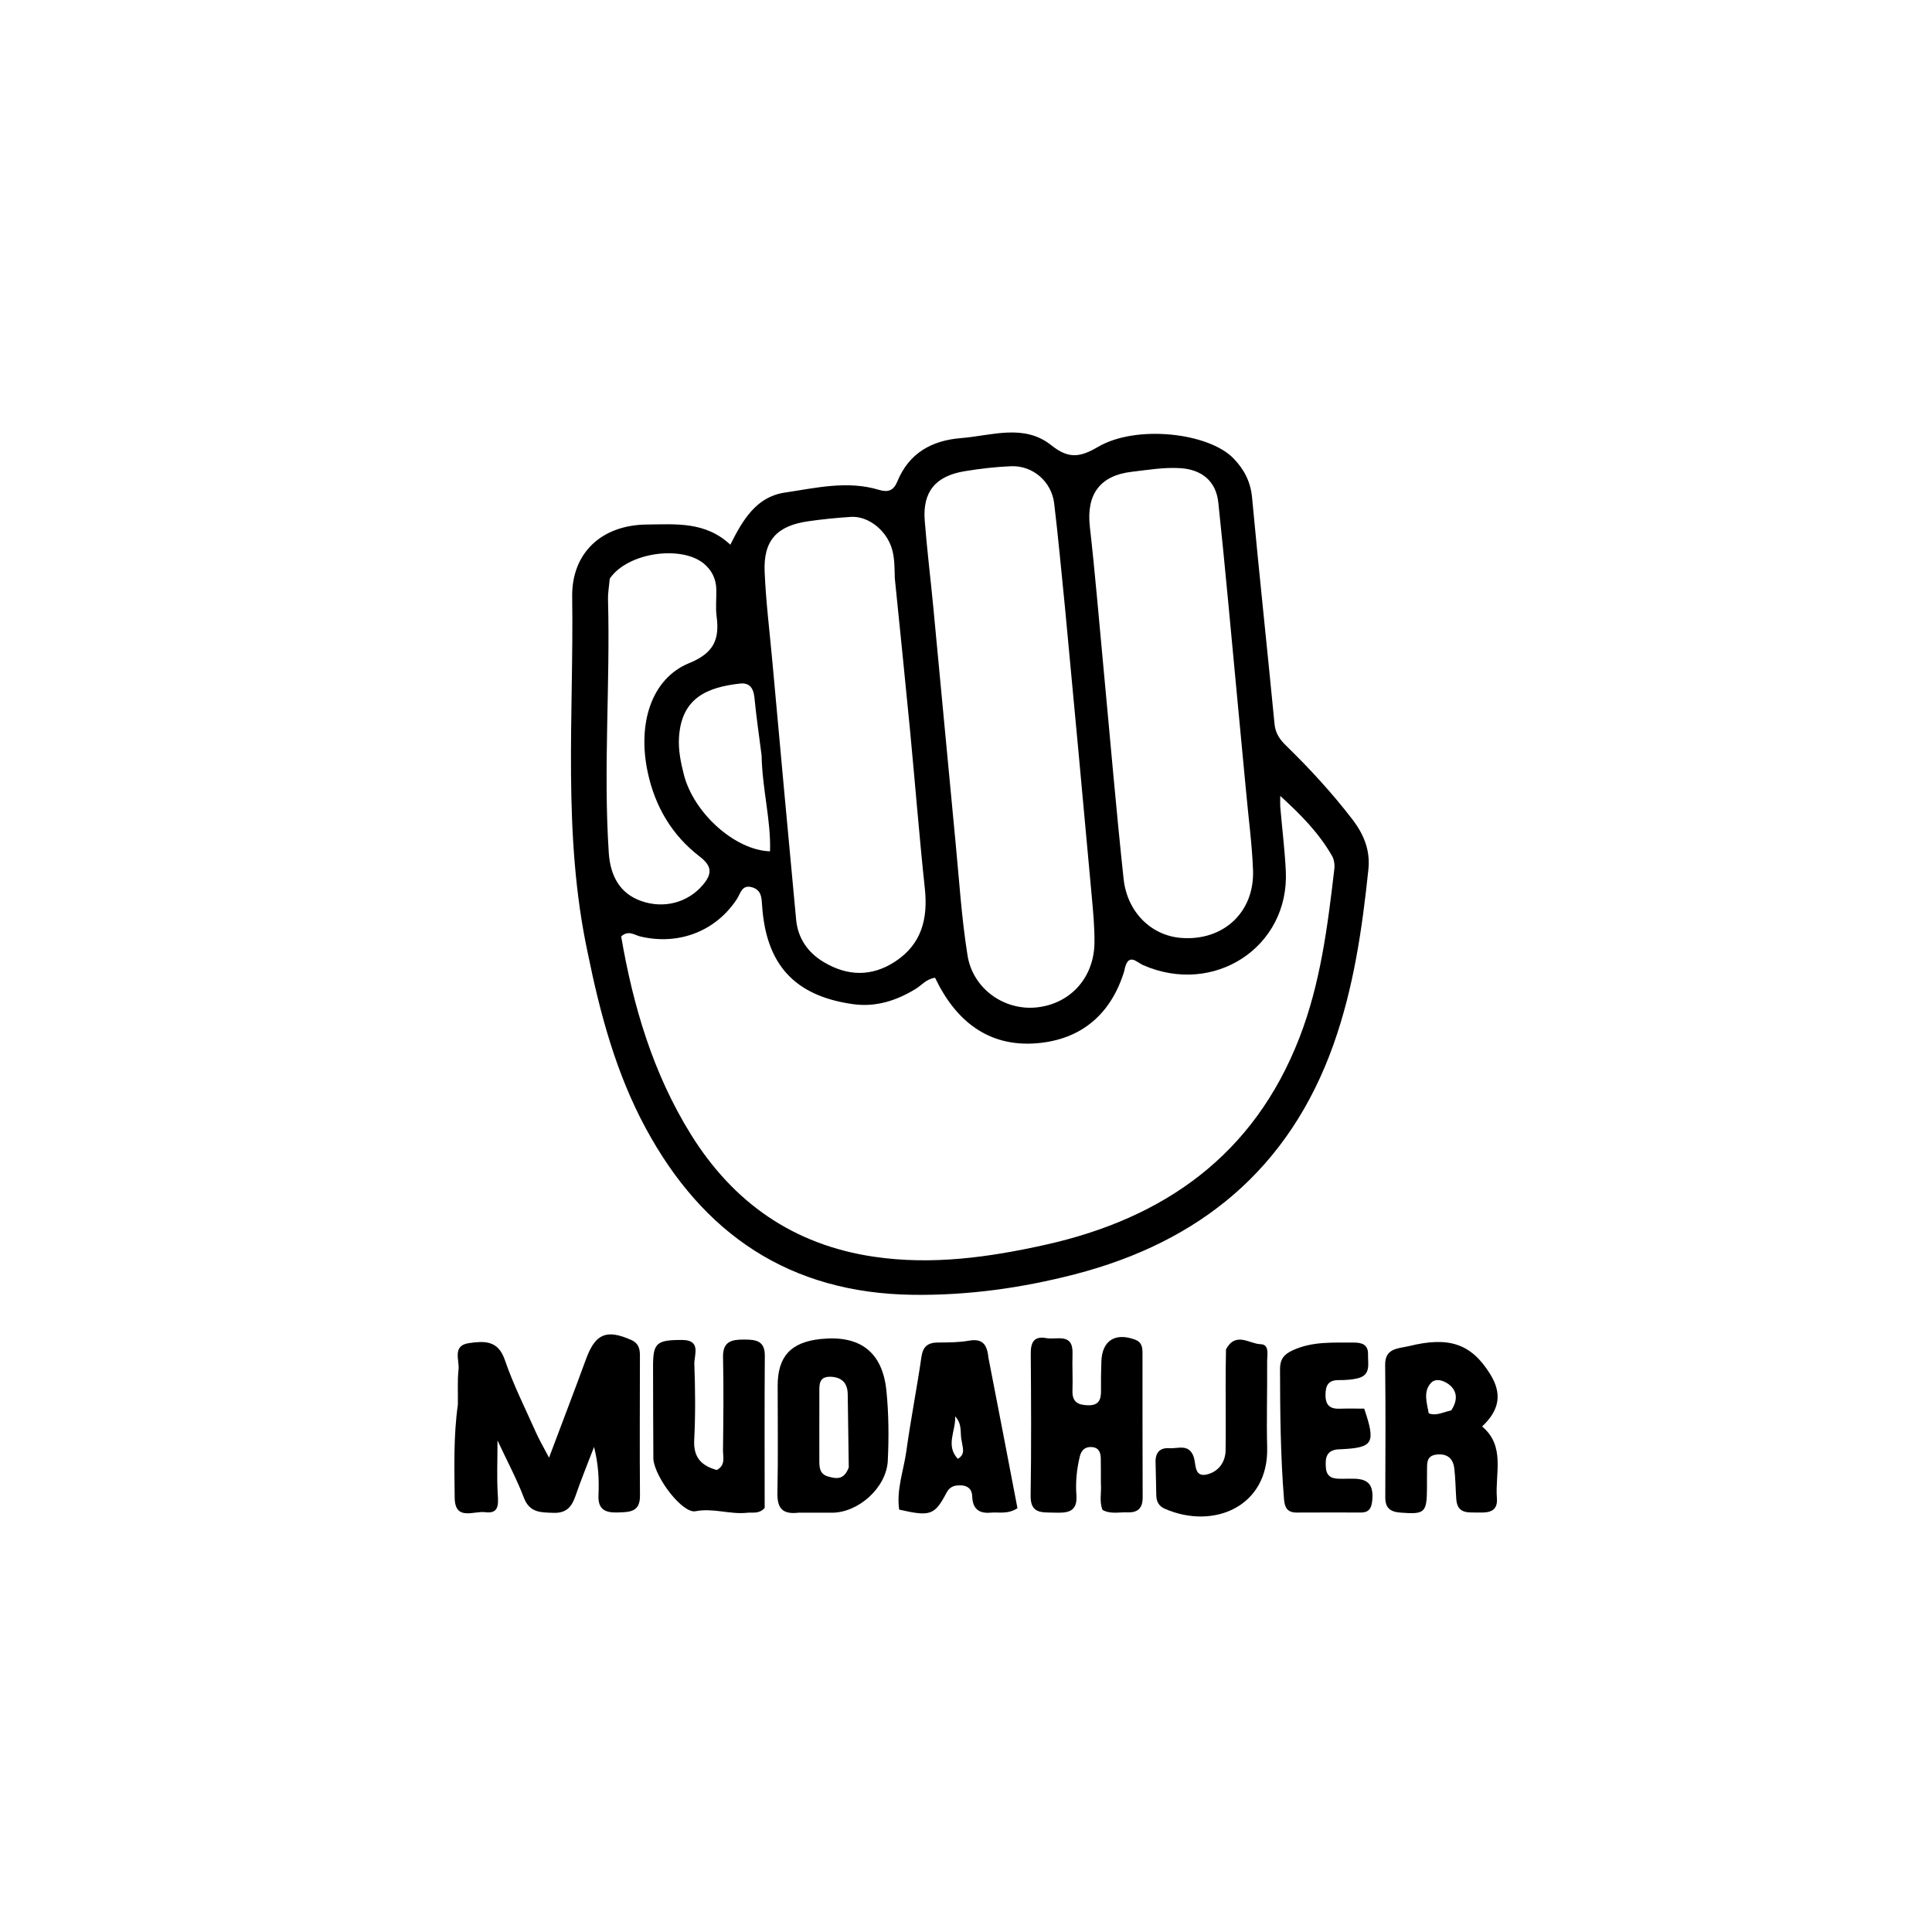 <svg version="1.1" id="Layer_1" xmlns="http://www.w3.org/2000/svg" xmlns:xlink="http://www.w3.org/1999/xlink" x="0px" y="0px"
	 width="100%" viewBox="0 0 496 496" enable-background="new 0 0 496 496" xml:space="preserve">
<path fill="#000000" opacity="1" stroke="none" 
	d="
M150.915,244.769 
	C144.333,214.204 147.335,183.635 146.896,153.231 
	C146.731,141.868 154.543,134.783 166,134.664 
	C173.484,134.587 181.093,133.841 187.502,139.841 
	C190.78,133.224 194.315,127.529 201.454,126.466 
	C209.459,125.275 217.547,123.301 225.671,125.765 
	C228.03,126.48 229.427,125.913 230.369,123.617 
	C233.359,116.326 239.183,113.073 246.737,112.472 
	C254.576,111.847 262.867,108.703 269.902,114.312 
	C274.257,117.784 277.175,117.504 281.881,114.735 
	C291.659,108.982 310.239,111.067 316.657,117.668 
	C319.398,120.487 321.064,123.655 321.446,127.767 
	C323.243,147.138 325.337,166.481 327.206,185.846 
	C327.437,188.235 328.536,189.833 330.134,191.387 
	C336.227,197.317 341.967,203.559 347.161,210.314 
	C350.138,214.185 351.822,218.282 351.302,223.246 
	C349.703,238.493 347.521,253.601 342.347,268.148 
	C331.002,300.046 308.053,318.861 275.857,327.168 
	C262.278,330.672 248.485,332.597 234.374,332.415 
	C202.743,332.006 180.443,316.851 165.728,289.552 
	C158.233,275.647 154.127,260.569 150.915,244.769 
M288.628,249.296 
	C285.245,260.396 277.567,266.875 266.253,267.829 
	C253.647,268.891 245.262,261.965 240.063,251.018 
	C237.783,251.338 236.637,252.919 235.117,253.855 
	C230.149,256.912 224.814,258.615 218.966,257.791 
	C204.055,255.691 196.697,247.697 195.664,232.601 
	C195.523,230.53 195.53,228.498 193.065,227.785 
	C190.464,227.033 190.12,229.369 189.196,230.786 
	C183.778,239.091 174.209,242.771 164.373,240.414 
	C162.899,240.061 161.33,238.707 159.473,240.414 
	C162.543,258.28 167.634,275.555 177.352,291.205 
	C188.247,308.751 203.677,319.568 224.308,322.631 
	C239.228,324.845 253.891,322.797 268.368,319.573 
	C298.886,312.777 321.914,296.526 333.587,266.451 
	C339.002,252.499 340.844,237.81 342.561,223.099 
	C342.689,222.005 342.511,220.673 341.975,219.738 
	C338.67,213.966 334.124,209.277 328.674,204.331 
	C328.674,205.902 328.627,206.542 328.681,207.174 
	C329.155,212.64 329.829,218.096 330.101,223.571 
	C331.074,243.108 311.689,255.814 293.403,247.744 
	C291.811,247.042 289.539,244.273 288.628,249.296 
M273.413,155.986 
	C272.502,147.06 271.711,138.119 270.634,129.212 
	C269.956,123.61 265.116,119.472 259.591,119.693 
	C255.612,119.851 251.623,120.325 247.688,120.968 
	C240.159,122.199 236.829,126.26 237.404,133.645 
	C237.984,141.094 238.902,148.517 239.612,155.957 
	C241.537,176.157 243.408,196.362 245.346,216.56 
	C246.267,226.152 246.871,235.801 248.396,245.299 
	C249.782,253.928 257.925,259.541 266.231,258.621 
	C274.86,257.665 280.922,250.937 280.983,241.916 
	C281.01,237.929 280.632,233.929 280.27,229.951 
	C278.057,205.597 275.796,181.248 273.413,155.986 
M319.846,202.601 
	C319.141,195.142 318.44,187.682 317.729,180.224 
	C316.104,163.16 314.588,146.084 312.781,129.04 
	C312.195,123.513 308.545,120.545 303.033,120.192 
	C298.851,119.925 294.737,120.636 290.602,121.116 
	C282.396,122.068 278.856,126.908 279.795,135.22 
	C281.157,147.281 282.157,159.383 283.297,171.469 
	C285,189.517 286.525,207.584 288.458,225.607 
	C289.382,234.227 295.598,240.191 303.227,240.79 
	C314.018,241.637 322.089,234.227 321.688,223.4 
	C321.443,216.757 320.528,210.138 319.846,202.601 
M229.72,148.436 
	C229.618,145.617 229.747,142.785 228.699,140.064 
	C227.025,135.717 222.648,132.43 218.425,132.703 
	C214.779,132.938 211.131,133.302 207.515,133.822 
	C199.413,134.985 195.957,138.753 196.305,146.832 
	C196.633,154.448 197.575,162.038 198.269,169.637 
	C200.294,191.793 202.294,213.951 204.389,236.1 
	C204.84,240.872 207.365,244.531 211.463,246.985 
	C217.578,250.647 223.792,250.805 229.816,246.854 
	C236.594,242.409 238.26,235.888 237.436,228.147 
	C235.994,214.604 234.928,201.022 233.63,187.463 
	C232.411,174.748 231.096,162.042 229.72,148.436 
M156.542,148.547 
	C156.384,150.366 156.046,152.19 156.095,154.003 
	C156.685,175.635 154.865,197.27 156.289,218.905 
	C156.695,225.074 159.274,229.384 164.496,231.272 
	C170.394,233.404 176.542,231.742 180.394,227.249 
	C182.838,224.397 182.878,222.391 179.654,219.92 
	C172.523,214.454 168.172,207.082 166.292,198.282 
	C163.593,185.658 167.279,174.183 176.934,170.242 
	C183.256,167.663 184.761,164.174 183.976,158.25 
	C183.672,155.957 183.959,153.591 183.897,151.26 
	C183.827,148.623 182.757,146.424 180.729,144.723 
	C175.041,139.95 161.197,141.743 156.542,148.547 
M195.525,193.938 
	C194.898,189.002 194.165,184.076 193.69,179.126 
	C193.457,176.687 192.43,175.212 189.996,175.488 
	C181.738,176.423 174.888,179.042 174.312,189.432 
	C174.132,192.663 174.78,195.747 175.546,198.783 
	C178.062,208.747 188.697,218.28 197.688,218.56 
	C197.948,210.56 195.706,202.779 195.525,193.938 
z"/>
<path fill="#000000" opacity="1" stroke="none" 
	d="
M117.547,360.591 
	C117.601,357.293 117.405,354.438 117.718,351.64 
	C117.994,349.178 116.021,345.431 120.419,344.814 
	C124.201,344.283 127.841,343.976 129.598,349.115 
	C131.797,355.545 134.894,361.67 137.663,367.9 
	C138.445,369.659 139.436,371.324 140.954,374.22 
	C144.431,364.974 147.499,356.978 150.444,348.936 
	C152.839,342.394 155.66,341.186 162.047,343.998 
	C163.94,344.832 164.289,346.249 164.287,348.008 
	C164.276,359.996 164.202,371.985 164.3,383.973 
	C164.334,388.219 161.644,388.184 158.635,388.292 
	C155.455,388.406 153.485,387.593 153.647,383.905 
	C153.821,379.928 153.654,375.949 152.509,371.468 
	C150.798,375.945 149.161,379.917 147.772,383.974 
	C146.81,386.783 145.467,388.505 142.111,388.388 
	C138.832,388.275 135.974,388.407 134.483,384.481 
	C132.688,379.757 130.275,375.268 127.722,369.804 
	C127.722,375.161 127.525,379.434 127.794,383.677 
	C127.962,386.338 128.046,388.688 124.575,388.222 
	C121.653,387.83 116.793,390.579 116.732,384.496 
	C116.653,376.68 116.405,368.842 117.547,360.591 
z"/>
<path fill="#000000" opacity="1" stroke="none" 
	d="
M282.63,380.799 
	C282.624,378.355 282.643,376.358 282.601,374.363 
	C282.57,372.913 282.096,371.677 280.433,371.512 
	C278.685,371.338 277.627,372.202 277.212,373.93 
	C276.426,377.192 276.097,380.513 276.344,383.836 
	C276.684,388.427 273.768,388.428 270.548,388.333 
	C267.512,388.244 264.517,388.694 264.592,383.955 
	C264.785,371.812 264.717,359.664 264.627,347.519 
	C264.606,344.599 265.478,342.949 268.615,343.535 
	C271.305,344.036 275.525,342.05 275.348,347.537 
	C275.246,350.695 275.443,353.862 275.334,357.019 
	C275.234,359.92 276.731,360.714 279.331,360.775 
	C282.124,360.84 282.692,359.313 282.66,356.996 
	C282.626,354.502 282.668,352.004 282.756,349.51 
	C282.944,344.159 286.29,342.054 291.362,343.908 
	C293.22,344.588 293.308,345.996 293.311,347.497 
	C293.333,359.809 293.292,372.121 293.354,384.432 
	C293.368,387.231 292.077,388.37 289.425,388.264 
	C287.312,388.18 285.125,388.782 283.061,387.65 
	C282.159,385.545 282.815,383.363 282.63,380.799 
z"/>
<path fill="#000000" opacity="1" stroke="none" 
	d="
M361.66,345.601 
	C372.041,343.014 377.707,344.996 382.53,352.706 
	C385.634,357.667 385.093,361.913 380.499,366.214 
	C386.548,371.287 383.792,378.251 384.296,384.609 
	C384.56,387.941 382.412,388.391 379.792,388.307 
	C377.175,388.223 374.155,388.891 373.867,384.865 
	C373.677,382.214 373.681,379.541 373.347,376.91 
	C373.029,374.395 371.509,373.13 368.831,373.425 
	C366.162,373.719 366.387,375.679 366.357,377.511 
	C366.333,379.008 366.354,380.506 366.346,382.004 
	C366.312,388.406 365.769,388.808 359.543,388.333 
	C356.871,388.129 355.632,387.115 355.643,384.381 
	C355.687,373.065 355.741,361.747 355.609,350.432 
	C355.56,346.278 358.524,346.242 361.66,345.601 
M372.577,362.091 
	C374.008,359.942 374.334,357.593 372.409,355.787 
	C371.142,354.599 368.737,353.578 367.396,355.012 
	C365.298,357.258 366.331,360.219 366.802,362.848 
	C368.775,363.564 370.317,362.581 372.577,362.091 
z"/>
<path fill="#000000" opacity="1" stroke="none" 
	d="
M205.102,388.342 
	C200.562,388.906 199.51,386.905 199.588,383.153 
	C199.777,374.018 199.649,364.877 199.65,355.738 
	C199.652,348.224 203.045,344.555 210.724,343.76 
	C220.789,342.718 226.573,347.064 227.574,357.096 
	C228.166,363.022 228.211,369.049 227.921,375.003 
	C227.583,381.947 220.348,388.367 213.565,388.355 
	C210.907,388.35 208.248,388.347 205.102,388.342 
M217.903,376.737 
	C217.814,370.458 217.729,364.178 217.634,357.898 
	C217.592,355.104 216.135,353.601 213.373,353.46 
	C209.997,353.287 210.363,355.78 210.353,357.909 
	C210.328,363.531 210.354,369.152 210.346,374.774 
	C210.343,376.648 210.344,378.471 212.692,379.091 
	C214.713,379.625 216.647,380.041 217.903,376.737 
z"/>
<path fill="#000000" opacity="1" stroke="none" 
	d="
M167.737,374.65 
	C167.704,366.37 167.655,358.553 167.658,350.735 
	C167.66,344.786 168.55,343.991 175.122,344.005 
	C180.133,344.015 178.171,347.91 178.257,350.233 
	C178.498,356.711 178.56,363.216 178.222,369.686 
	C177.982,374.283 180.196,376.329 184.034,377.399 
	C186.342,376.121 185.598,374.078 185.616,372.383 
	C185.701,364.4 185.809,356.413 185.623,348.433 
	C185.526,344.273 187.968,343.895 191.071,343.905 
	C193.937,343.914 196.378,344.123 196.349,348.054 
	C196.252,361.176 196.312,374.299 196.312,387.137 
	C194.86,388.751 193.272,388.207 191.836,388.368 
	C187.406,388.863 183.127,387.085 178.538,387.978 
	C175.274,388.613 168.262,379.575 167.737,374.65 
z"/>
<path fill="#000000" opacity="1" stroke="none" 
	d="
M253.748,348.503 
	C256.337,361.741 258.794,374.574 261.212,387.201 
	C258.674,388.836 256.449,388.146 254.337,388.34 
	C251.215,388.625 249.684,387.266 249.592,384.095 
	C249.541,382.356 248.49,381.387 246.683,381.333 
	C245.095,381.285 243.857,381.598 242.996,383.234 
	C239.954,389.017 238.816,389.385 230.84,387.559 
	C230.102,382.413 232.007,377.491 232.699,372.467 
	C233.809,364.411 235.389,356.421 236.557,348.371 
	C236.953,345.642 238.235,344.674 240.822,344.66 
	C243.481,344.646 246.183,344.65 248.785,344.189 
	C252.141,343.594 253.415,345.054 253.748,348.503 
M246.903,370.008 
	C246.377,368.032 247.198,365.729 245.219,363.63 
	C245.387,367.454 242.689,371.07 245.902,374.531 
	C247.846,373.327 247.203,371.977 246.903,370.008 
z"/>
<path fill="#000000" opacity="1" stroke="none" 
	d="
M344.254,372.064 
	C340.454,372.049 340.182,374.245 340.395,376.823 
	C340.633,379.688 342.743,379.65 344.781,379.646 
	C348.639,379.639 352.895,378.931 352.306,385.132 
	C352.12,387.089 351.551,388.308 349.404,388.306 
	C343.911,388.3 338.417,388.284 332.924,388.317 
	C330.589,388.331 329.827,387.15 329.647,384.93 
	C328.746,373.802 328.642,362.658 328.618,351.504 
	C328.613,348.974 329.59,347.709 331.898,346.65 
	C336.984,344.319 342.292,344.711 347.6,344.68 
	C349.673,344.668 351.281,345.227 351.214,347.704 
	C351.149,350.089 352.05,353.002 348.588,353.846 
	C346.993,354.235 345.292,354.322 343.64,354.314 
	C340.944,354.302 340.303,355.766 340.295,358.142 
	C340.286,360.732 341.445,361.749 343.941,361.656 
	C346.086,361.575 348.236,361.639 350.237,361.639 
	C353.228,370.539 352.592,371.648 344.254,372.064 
z"/>
<path fill="#000000" opacity="1" stroke="none" 
	d="
M314.749,346.41 
	C317.295,341.752 320.757,345.038 323.652,345.095 
	C325.991,345.141 325.294,347.964 325.309,349.652 
	C325.375,356.966 325.127,364.286 325.318,371.595 
	C325.715,386.727 311.657,392.78 299.143,387.39 
	C297.498,386.682 296.902,385.53 296.854,383.927 
	C296.77,381.103 296.761,378.276 296.668,375.453 
	C296.585,372.969 297.734,371.624 300.218,371.794 
	C302.481,371.949 305.294,370.543 306.483,374.111 
	C307.076,375.891 306.54,379.309 309.836,378.537 
	C312.688,377.869 314.609,375.51 314.651,372.3 
	C314.724,366.649 314.656,360.996 314.658,355.343 
	C314.66,352.517 314.686,349.691 314.749,346.41 
z"/>
</svg>